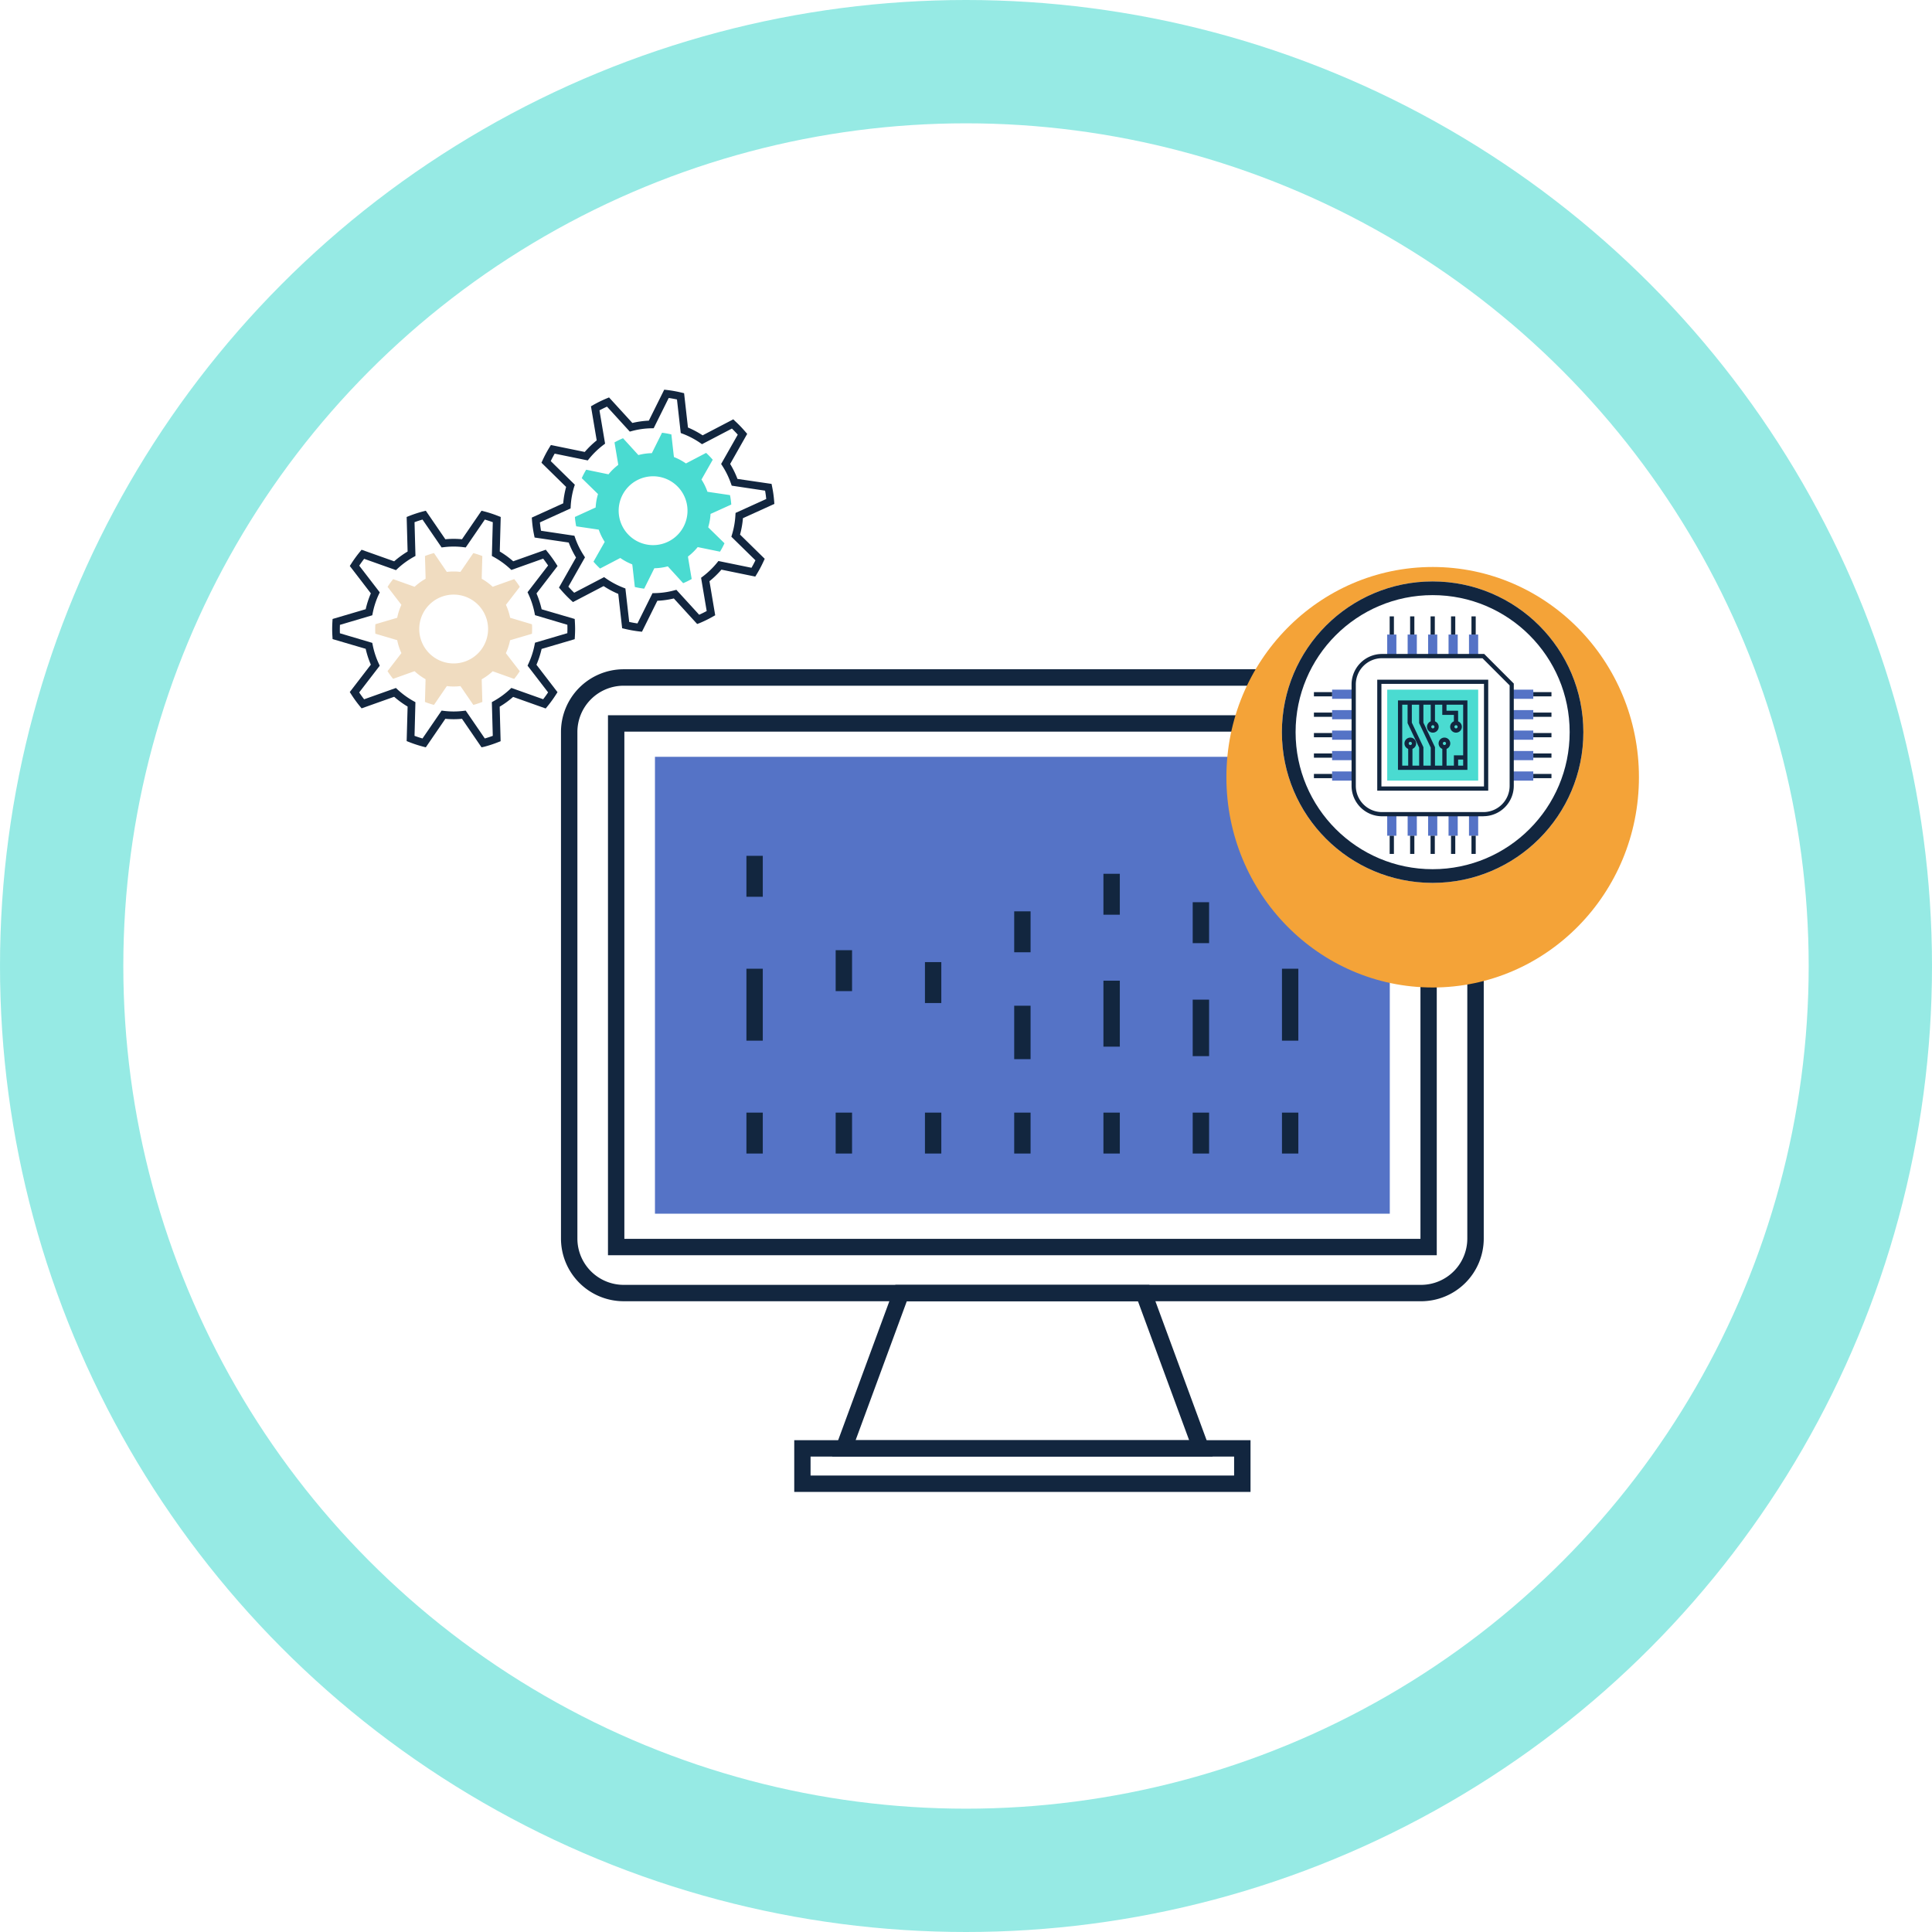 <svg xmlns="http://www.w3.org/2000/svg" xmlns:xlink="http://www.w3.org/1999/xlink" width="141" height="141" viewBox="0 0 141 141">
  <defs>
    <filter id="Elipse_8680" x="80.502" y="32.38" width="48.108" height="48.688" filterUnits="userSpaceOnUse">
      <feOffset dy="3" input="SourceAlpha"/>
      <feGaussianBlur stdDeviation="3" result="blur"/>
      <feFlood flood-opacity="0.161"/>
      <feComposite operator="in" in2="blur"/>
      <feComposite in="SourceGraphic"/>
    </filter>
    <clipPath id="clip-path">
      <rect id="Rectángulo_368503" data-name="Rectángulo 368503" width="17.733" height="17.268" fill="none"/>
    </clipPath>
  </defs>
  <g id="Grupo_1043415" data-name="Grupo 1043415" transform="translate(-3595 10908.802)">
    <circle id="Elipse_8723" data-name="Elipse 8723" cx="70.5" cy="70.5" r="70.5" transform="translate(3595 -10908.802)" fill="#4adbd1" opacity="0.58"/>
    <circle id="Elipse_8724" data-name="Elipse 8724" cx="61.5" cy="61.5" r="61.5" transform="translate(3604 -10899.802)" fill="#fff"/>
    <g id="Grupo_1042534" data-name="Grupo 1042534" transform="translate(2905.951 -35134.504)">
      <g id="Grupo_1037139" data-name="Grupo 1037139" transform="translate(729.993 24264.082)">
        <g id="Grupo_1037136" data-name="Grupo 1037136" transform="translate(0 10.464)">
          <g id="Grupo_1037138" data-name="Grupo 1037138" transform="translate(0 0)">
            <path id="Trazado_785885" data-name="Trazado 785885" d="M123.428,46.122h-58.2a4.578,4.578,0,0,1-4.573-4.573V4.573A4.578,4.578,0,0,1,65.231,0h58.2A4.578,4.578,0,0,1,128,4.573V41.55a4.578,4.578,0,0,1-4.573,4.573M65.231,1.2a3.381,3.381,0,0,0-3.378,3.377V41.55a3.381,3.381,0,0,0,3.378,3.377h58.2A3.38,3.38,0,0,0,126.8,41.55V4.573A3.38,3.38,0,0,0,123.428,1.2Z" transform="translate(-60.658 0)" fill="#12263f"/>
            <path id="Trazado_785886" data-name="Trazado 785886" d="M123.933,42.138H63.447V2.732h60.486ZM64.643,40.944h58.1V3.928h-58.1Z" transform="translate(-60.02 0.625)" fill="#12263f"/>
            <rect id="Rectángulo_368354" data-name="Rectángulo 368354" width="53.629" height="33.344" transform="translate(6.856 6.389)" fill="#5573c6"/>
            <rect id="Rectángulo_368355" data-name="Rectángulo 368355" width="1.194" height="2.987" transform="translate(13.531 13.616)" fill="#12263f"/>
            <rect id="Rectángulo_368356" data-name="Rectángulo 368356" width="1.194" height="5.251" transform="translate(13.531 21.854)" fill="#12263f"/>
            <rect id="Rectángulo_368357" data-name="Rectángulo 368357" width="1.194" height="2.987" transform="translate(13.531 32.356)" fill="#12263f"/>
            <rect id="Rectángulo_368358" data-name="Rectángulo 368358" width="1.196" height="2.987" transform="translate(20.044 20.502)" fill="#12263f"/>
            <rect id="Rectángulo_368359" data-name="Rectángulo 368359" width="1.196" height="2.987" transform="translate(20.044 32.356)" fill="#12263f"/>
            <rect id="Rectángulo_368360" data-name="Rectángulo 368360" width="1.194" height="2.987" transform="translate(26.56 21.372)" fill="#12263f"/>
            <rect id="Rectángulo_368361" data-name="Rectángulo 368361" width="1.194" height="2.987" transform="translate(26.56 32.356)" fill="#12263f"/>
            <rect id="Rectángulo_368362" data-name="Rectángulo 368362" width="1.194" height="2.987" transform="translate(33.074 17.667)" fill="#12263f"/>
            <rect id="Rectángulo_368363" data-name="Rectángulo 368363" width="1.194" height="3.9" transform="translate(33.074 24.555)" fill="#12263f"/>
            <rect id="Rectángulo_368364" data-name="Rectángulo 368364" width="1.194" height="2.987" transform="translate(33.074 32.356)" fill="#12263f"/>
            <rect id="Rectángulo_368365" data-name="Rectángulo 368365" width="1.196" height="2.987" transform="translate(39.586 14.926)" fill="#12263f"/>
            <rect id="Rectángulo_368366" data-name="Rectángulo 368366" width="1.196" height="4.814" transform="translate(39.586 22.728)" fill="#12263f"/>
            <rect id="Rectángulo_368367" data-name="Rectángulo 368367" width="1.196" height="2.987" transform="translate(39.586 32.356)" fill="#12263f"/>
            <rect id="Rectángulo_368368" data-name="Rectángulo 368368" width="1.196" height="2.987" transform="translate(46.101 17.001)" fill="#12263f"/>
            <rect id="Rectángulo_368369" data-name="Rectángulo 368369" width="1.196" height="4.123" transform="translate(46.101 24.111)" fill="#12263f"/>
            <rect id="Rectángulo_368370" data-name="Rectángulo 368370" width="1.196" height="2.987" transform="translate(46.101 32.356)" fill="#12263f"/>
            <rect id="Rectángulo_368371" data-name="Rectángulo 368371" width="1.194" height="2.987" transform="translate(52.616 13.616)" fill="#12263f"/>
            <rect id="Rectángulo_368372" data-name="Rectángulo 368372" width="1.194" height="5.251" transform="translate(52.616 21.854)" fill="#12263f"/>
            <rect id="Rectángulo_368373" data-name="Rectángulo 368373" width="1.194" height="2.987" transform="translate(52.616 32.356)" fill="#12263f"/>
            <path id="Trazado_785887" data-name="Trazado 785887" d="M104.529,49.093H76.758l4.618-12.535H99.911ZM78.472,47.9h24.343L99.078,37.754H82.209Z" transform="translate(-56.973 8.367)" fill="#12263f"/>
            <path id="Trazado_785888" data-name="Trazado 785888" d="M107.809,49.56h-33.3V45.786h33.3ZM75.7,48.364h30.911V46.98H75.7Z" transform="translate(-57.488 10.479)" fill="#12263f"/>
          </g>
        </g>
        <g transform="matrix(1, 0, 0, 1, -40.94, -38.38)" filter="url(#Elipse_8680)">
          <ellipse id="Elipse_8680-2" data-name="Elipse 8680" cx="15.054" cy="15.344" rx="15.054" ry="15.344" transform="translate(89.5 38.38)" fill="#f4a338"/>
        </g>
        <g id="Elipse_8681" data-name="Elipse 8681" transform="translate(52.61 4.053)" fill="#fff" stroke="#12263f" stroke-width="1">
          <circle cx="11.001" cy="11.001" r="11.001" stroke="none"/>
          <circle cx="11.001" cy="11.001" r="10.501" fill="none"/>
        </g>
        <g id="Grupo_1037137" data-name="Grupo 1037137" transform="translate(54.948 6.604)">
          <rect id="Rectángulo_368455" data-name="Rectángulo 368455" width="1.327" height="0.31" transform="translate(16.009 11.498)" fill="#12263f"/>
          <rect id="Rectángulo_368456" data-name="Rectángulo 368456" width="1.327" height="0.31" transform="translate(16.009 10.004)" fill="#12263f"/>
          <rect id="Rectángulo_368457" data-name="Rectángulo 368457" width="1.327" height="0.31" transform="translate(16.009 8.513)" fill="#12263f"/>
          <rect id="Rectángulo_368458" data-name="Rectángulo 368458" width="1.327" height="0.31" transform="translate(16.009 7.021)" fill="#12263f"/>
          <rect id="Rectángulo_368459" data-name="Rectángulo 368459" width="1.327" height="0.31" transform="translate(16.009 5.528)" fill="#12263f"/>
          <rect id="Rectángulo_368460" data-name="Rectángulo 368460" width="0.67" height="1.575" transform="translate(5.348 1.326)" fill="#5573c6"/>
          <rect id="Rectángulo_368461" data-name="Rectángulo 368461" width="0.67" height="1.575" transform="translate(6.84 1.326)" fill="#5573c6"/>
          <rect id="Rectángulo_368462" data-name="Rectángulo 368462" width="0.67" height="1.575" transform="translate(8.333 1.326)" fill="#5573c6"/>
          <rect id="Rectángulo_368463" data-name="Rectángulo 368463" width="0.67" height="1.575" transform="translate(9.825 1.326)" fill="#5573c6"/>
          <rect id="Rectángulo_368464" data-name="Rectángulo 368464" width="0.67" height="1.575" transform="translate(11.317 1.326)" fill="#5573c6"/>
          <rect id="Rectángulo_368465" data-name="Rectángulo 368465" width="0.67" height="1.575" transform="translate(5.348 14.434)" fill="#5573c6"/>
          <rect id="Rectángulo_368466" data-name="Rectángulo 368466" width="0.67" height="1.575" transform="translate(6.84 14.434)" fill="#5573c6"/>
          <rect id="Rectángulo_368467" data-name="Rectángulo 368467" width="0.67" height="1.575" transform="translate(8.333 14.434)" fill="#5573c6"/>
          <rect id="Rectángulo_368468" data-name="Rectángulo 368468" width="0.67" height="1.575" transform="translate(9.825 14.434)" fill="#5573c6"/>
          <rect id="Rectángulo_368469" data-name="Rectángulo 368469" width="0.67" height="1.575" transform="translate(11.317 14.434)" fill="#5573c6"/>
          <rect id="Rectángulo_368470" data-name="Rectángulo 368470" width="1.575" height="0.67" transform="translate(1.327 11.317)" fill="#5573c6"/>
          <rect id="Rectángulo_368471" data-name="Rectángulo 368471" width="1.575" height="0.67" transform="translate(1.327 9.825)" fill="#5573c6"/>
          <rect id="Rectángulo_368472" data-name="Rectángulo 368472" width="1.575" height="0.67" transform="translate(1.327 8.333)" fill="#5573c6"/>
          <rect id="Rectángulo_368473" data-name="Rectángulo 368473" width="1.575" height="0.67" transform="translate(1.327 6.84)" fill="#5573c6"/>
          <rect id="Rectángulo_368474" data-name="Rectángulo 368474" width="1.575" height="0.67" transform="translate(1.327 5.348)" fill="#5573c6"/>
          <rect id="Rectángulo_368475" data-name="Rectángulo 368475" width="1.575" height="0.67" transform="translate(14.434 11.317)" fill="#5573c6"/>
          <rect id="Rectángulo_368476" data-name="Rectángulo 368476" width="1.575" height="0.67" transform="translate(14.434 9.825)" fill="#5573c6"/>
          <rect id="Rectángulo_368477" data-name="Rectángulo 368477" width="1.575" height="0.67" transform="translate(14.434 8.333)" fill="#5573c6"/>
          <rect id="Rectángulo_368478" data-name="Rectángulo 368478" width="1.575" height="0.67" transform="translate(14.434 6.84)" fill="#5573c6"/>
          <rect id="Rectángulo_368479" data-name="Rectángulo 368479" width="1.575" height="0.67" transform="translate(14.434 5.348)" fill="#5573c6"/>
          <path id="Trazado_785889" data-name="Trazado 785889" d="M18.239,37.453h-7.4A2.225,2.225,0,0,1,8.62,35.23v-7.4a2.226,2.226,0,0,1,2.223-2.223H18.3l2.159,2.159v7.46a2.225,2.225,0,0,1-2.223,2.223m-7.4-11.532A1.915,1.915,0,0,0,8.93,27.834v7.4a1.915,1.915,0,0,0,1.913,1.913h7.4a1.915,1.915,0,0,0,1.913-1.913V27.9l-1.977-1.977Z" transform="translate(-5.873 -22.864)" fill="#12263f"/>
          <path id="Trazado_785890" data-name="Trazado 785890" d="M22.589,39.58h-8.1v-8.1h8.1Zm-7.795-.31h7.485V31.785H14.794Z" transform="translate(-9.868 -26.859)" fill="#12263f"/>
          <rect id="Rectángulo_368480" data-name="Rectángulo 368480" width="6.639" height="6.639" transform="translate(5.349 5.348)" fill="#4adbd1"/>
          <path id="Trazado_785891" data-name="Trazado 785891" d="M24.317,41.308H19.249V36.24h5.068ZM19.559,41h4.448V36.55H19.559Z" transform="translate(-13.115 -30.106)" fill="#12263f"/>
          <rect id="Rectángulo_368481" data-name="Rectángulo 368481" width="0.31" height="1.327" transform="translate(5.528 0)" fill="#12263f"/>
          <rect id="Rectángulo_368482" data-name="Rectángulo 368482" width="0.31" height="1.327" transform="translate(7.02 0)" fill="#12263f"/>
          <rect id="Rectángulo_368483" data-name="Rectángulo 368483" width="0.31" height="1.327" transform="translate(8.513 0)" fill="#12263f"/>
          <rect id="Rectángulo_368484" data-name="Rectángulo 368484" width="0.31" height="1.327" transform="translate(10.006 0)" fill="#12263f"/>
          <rect id="Rectángulo_368485" data-name="Rectángulo 368485" width="0.31" height="1.327" transform="translate(11.498 0)" fill="#12263f"/>
          <rect id="Rectángulo_368486" data-name="Rectángulo 368486" width="0.31" height="1.327" transform="translate(5.528 16.009)" fill="#12263f"/>
          <rect id="Rectángulo_368487" data-name="Rectángulo 368487" width="0.31" height="1.327" transform="translate(7.02 16.009)" fill="#12263f"/>
          <rect id="Rectángulo_368488" data-name="Rectángulo 368488" width="0.31" height="1.327" transform="translate(8.513 16.009)" fill="#12263f"/>
          <rect id="Rectángulo_368489" data-name="Rectángulo 368489" width="0.31" height="1.327" transform="translate(10.006 16.009)" fill="#12263f"/>
          <rect id="Rectángulo_368490" data-name="Rectángulo 368490" width="0.31" height="1.327" transform="translate(11.498 16.009)" fill="#12263f"/>
          <rect id="Rectángulo_368491" data-name="Rectángulo 368491" width="1.327" height="0.31" transform="translate(0 11.498)" fill="#12263f"/>
          <rect id="Rectángulo_368492" data-name="Rectángulo 368492" width="1.327" height="0.31" transform="translate(0 10.004)" fill="#12263f"/>
          <rect id="Rectángulo_368493" data-name="Rectángulo 368493" width="1.327" height="0.31" transform="translate(0 8.513)" fill="#12263f"/>
          <rect id="Rectángulo_368494" data-name="Rectángulo 368494" width="1.327" height="0.31" transform="translate(0 7.021)" fill="#12263f"/>
          <rect id="Rectángulo_368495" data-name="Rectángulo 368495" width="1.327" height="0.31" transform="translate(0 5.528)" fill="#12263f"/>
          <rect id="Rectángulo_368496" data-name="Rectángulo 368496" width="0.31" height="1.502" transform="translate(8.524 6.289)" fill="#12263f"/>
          <rect id="Rectángulo_368497" data-name="Rectángulo 368497" width="0.31" height="1.502" transform="translate(9.37 9.545)" fill="#12263f"/>
          <path id="Trazado_785892" data-name="Trazado 785892" d="M28.978,45.607a.426.426,0,1,1,.426-.426.427.427,0,0,1-.426.426m0-.542a.116.116,0,1,0,.116.116.117.117,0,0,0-.116-.116" transform="translate(-19.453 -35.908)" fill="#12263f"/>
          <path id="Trazado_785893" data-name="Trazado 785893" d="M31.63,41.8a.426.426,0,1,1,.426-.426.426.426,0,0,1-.426.426m0-.542a.116.116,0,1,0,.116.116.116.116,0,0,0-.116-.116" transform="translate(-21.26 -33.315)" fill="#12263f"/>
          <path id="Trazado_785894" data-name="Trazado 785894" d="M26.325,41.8a.426.426,0,1,1,.426-.426.426.426,0,0,1-.426.426m0-.542a.116.116,0,1,0,.116.116.117.117,0,0,0-.116-.116" transform="translate(-17.645 -33.315)" fill="#12263f"/>
          <path id="Trazado_785895" data-name="Trazado 785895" d="M21.163,45.607a.426.426,0,1,1,.426-.426.427.427,0,0,1-.426.426m0-.542a.116.116,0,1,0,.116.116.117.117,0,0,0-.116-.116" transform="translate(-14.129 -35.908)" fill="#12263f"/>
          <path id="Trazado_785896" data-name="Trazado 785896" d="M22.6,41.484h-.31V40.017l-.845-1.79v-1.5h.31v1.466l.845,1.79Z" transform="translate(-14.61 -30.437)" fill="#12263f"/>
          <path id="Trazado_785897" data-name="Trazado 785897" d="M25.252,41.484h-.31V40.017l-.845-1.79v-1.5h.31v1.466l.845,1.79Z" transform="translate(-16.417 -30.437)" fill="#12263f"/>
          <rect id="Rectángulo_368498" data-name="Rectángulo 368498" width="0.31" height="1.502" transform="translate(6.88 9.545)" fill="#12263f"/>
          <path id="Trazado_785898" data-name="Trazado 785898" d="M32.365,49.719h-.31v-.906h.831v.31h-.522Z" transform="translate(-21.84 -38.673)" fill="#12263f"/>
          <path id="Trazado_785899" data-name="Trazado 785899" d="M30.558,38.228h-.31v-.6H29.4v-.906h.31v.6h.845Z" transform="translate(-20.033 -30.438)" fill="#12263f"/>
        </g>
      </g>
      <g id="Grupo_1037143" data-name="Grupo 1037143" transform="translate(713.292 24262.975)">
        <g id="Grupo_1037142" data-name="Grupo 1037142" transform="translate(0 0)" clip-path="url(#clip-path)">
          <path id="Trazado_785905" data-name="Trazado 785905" d="M15.408,11.658l1.456-.429c.007-.115.012-.23.012-.347s0-.232-.012-.347L15.408,10.1l-.137-.04a4.184,4.184,0,0,0-.307-.946L15.053,9l.925-1.2a5.823,5.823,0,0,0-.408-.563l-1.431.51L14,7.8a4.185,4.185,0,0,0-.8-.584l0-.144.042-1.517a5.626,5.626,0,0,0-.659-.215l-.859,1.254-.081.118a4.1,4.1,0,0,0-.992,0l-.081-.118L9.714,5.338a5.662,5.662,0,0,0-.659.215L9.1,7.07l0,.144a4.2,4.2,0,0,0-.8.584l-.134-.048-1.432-.51a5.817,5.817,0,0,0-.407.563L7.248,9l.088.115a4.184,4.184,0,0,0-.307.946l-.137.04-1.456.429c-.007.115-.012.23-.012.347s0,.232.012.347l1.456.429.137.04a4.179,4.179,0,0,0,.307.945l-.088.115-.925,1.2a5.817,5.817,0,0,0,.407.563l1.432-.51.134-.048a4.228,4.228,0,0,0,.8.584l0,.144-.042,1.517a5.774,5.774,0,0,0,.659.215l.859-1.254.081-.118a4.1,4.1,0,0,0,.992,0l.081.118.859,1.254a5.737,5.737,0,0,0,.659-.215L13.2,14.692l0-.144a4.209,4.209,0,0,0,.8-.584l.135.048,1.431.51a5.822,5.822,0,0,0,.408-.563l-.925-1.2-.089-.115a4.179,4.179,0,0,0,.307-.945ZM11.15,13.393a2.512,2.512,0,1,1,2.512-2.512,2.512,2.512,0,0,1-2.512,2.512" transform="translate(-2.284 -2.247)" fill="#f0dcc0"/>
          <path id="Trazado_785906" data-name="Trazado 785906" d="M10.9,17.268,9.473,15.186a6.255,6.255,0,0,1-1.214,0L6.833,17.268l-.192-.049a8.955,8.955,0,0,1-1.021-.334l-.184-.072.069-2.52a6.608,6.608,0,0,1-.981-.714l-2.377.845-.125-.152a9.079,9.079,0,0,1-.631-.871l-.107-.167,1.537-2a6.556,6.556,0,0,1-.376-1.156L.03,9.369l-.012-.2C.007,8.994,0,8.815,0,8.634s.007-.36.017-.537L.03,7.9l2.416-.712a6.586,6.586,0,0,1,.376-1.156l-1.537-2,.107-.166A8.9,8.9,0,0,1,2.022,3l.125-.152,2.377.845a6.68,6.68,0,0,1,.981-.714L5.436.456,5.62.383A8.92,8.92,0,0,1,6.642.049L6.833,0,8.259,2.082a6.4,6.4,0,0,1,1.214,0L10.9,0l.19.049a8.884,8.884,0,0,1,1.021.334L12.3.456l-.069,2.52a6.68,6.68,0,0,1,.981.714l2.377-.845L15.71,3a8.9,8.9,0,0,1,.631.871l.107.166-1.537,2a6.669,6.669,0,0,1,.376,1.156L17.7,7.9l.012.2c.01.178.017.357.017.537s-.007.36-.017.538l-.012.2-2.416.712a6.653,6.653,0,0,1-.376,1.156l1.537,2-.107.167a8.88,8.88,0,0,1-.631.871l-.125.152-2.376-.845a6.643,6.643,0,0,1-.982.714l.069,2.52-.184.072a8.763,8.763,0,0,1-1.021.334ZM6.01,16.43c.2.073.39.136.582.191l1.394-2.033.168.02a5.8,5.8,0,0,0,1.423,0l.168-.02,1.394,2.033c.19-.055.386-.119.582-.191l-.068-2.461.149-.083a6.032,6.032,0,0,0,1.151-.837l.124-.116,2.321.825c.123-.157.244-.324.36-.5l-1.5-1.95.072-.155A5.982,5.982,0,0,0,14.769,9.8l.034-.168,2.36-.695c0-.1.006-.2.006-.307s0-.2-.006-.307l-2.36-.7-.034-.167a5.992,5.992,0,0,0-.439-1.353l-.072-.155,1.5-1.95c-.116-.174-.237-.34-.36-.5l-2.321.826-.124-.116A6.043,6.043,0,0,0,11.8,3.381L11.654,3.3,11.722.837c-.2-.072-.391-.136-.582-.191L9.746,2.68l-.168-.02a5.8,5.8,0,0,0-1.423,0l-.169.02L6.593.646C6.4.7,6.206.765,6.01.837L6.078,3.3l-.149.083a6.057,6.057,0,0,0-1.15.837l-.125.116-2.32-.826c-.123.158-.244.324-.36.5l1.5,1.95L3.4,6.111a5.957,5.957,0,0,0-.441,1.353l-.033.167-2.361.7c0,.1-.006.2-.006.307s0,.206.006.307l2.361.7.033.167A5.947,5.947,0,0,0,3.4,11.157l.071.155-1.5,1.95q.174.261.36.5l2.32-.825.125.116a6.064,6.064,0,0,0,1.15.837l.149.083Z" transform="translate(0 0)" fill="#12263f"/>
        </g>
      </g>
      <g id="Grupo_1037144" data-name="Grupo 1037144" transform="translate(726.731 24255.658) rotate(-8)">
        <g id="Grupo_1037142-2" data-name="Grupo 1037142" transform="translate(0 0)" clip-path="url(#clip-path)">
          <path id="Trazado_785905-2" data-name="Trazado 785905" d="M9.983,6.32l1.456-.429c.007-.115.012-.23.012-.347s0-.232-.012-.347L9.983,4.767l-.137-.04a4.184,4.184,0,0,0-.307-.946l.089-.115.925-1.2a5.823,5.823,0,0,0-.408-.563l-1.431.51-.135.048a4.185,4.185,0,0,0-.8-.584l0-.144L7.821.215A5.626,5.626,0,0,0,7.162,0L6.3,1.254l-.081.118a4.1,4.1,0,0,0-.992,0l-.081-.118L4.289,0a5.662,5.662,0,0,0-.659.215l.042,1.517,0,.144a4.2,4.2,0,0,0-.8.584l-.134-.048L1.306,1.9A5.817,5.817,0,0,0,.9,2.466l.925,1.2.088.115a4.184,4.184,0,0,0-.307.946l-.137.04L.012,5.2C0,5.311,0,5.426,0,5.543s0,.232.012.347l1.456.429.137.04a4.179,4.179,0,0,0,.307.945l-.088.115L.9,8.621a5.817,5.817,0,0,0,.407.563l1.432-.51.134-.048a4.228,4.228,0,0,0,.8.584l0,.144-.042,1.517a5.774,5.774,0,0,0,.659.215l.859-1.254.081-.118a4.1,4.1,0,0,0,.992,0l.081.118.859,1.254a5.737,5.737,0,0,0,.659-.215L7.78,9.354l0-.144a4.209,4.209,0,0,0,.8-.584l.135.048,1.431.51a5.823,5.823,0,0,0,.408-.563l-.925-1.2L9.539,7.3a4.179,4.179,0,0,0,.307-.945ZM5.725,8.055A2.512,2.512,0,1,1,8.237,5.543,2.512,2.512,0,0,1,5.725,8.055" transform="translate(3.141 3.091)" fill="#4adbd1"/>
          <path id="Trazado_785906-2" data-name="Trazado 785906" d="M10.9,17.268,9.473,15.186a6.255,6.255,0,0,1-1.214,0L6.833,17.268l-.192-.049a8.955,8.955,0,0,1-1.021-.334l-.184-.072.069-2.52a6.608,6.608,0,0,1-.981-.714l-2.377.845-.125-.152a9.079,9.079,0,0,1-.631-.871l-.107-.167,1.537-2a6.556,6.556,0,0,1-.376-1.156L.03,9.369l-.012-.2C.007,8.994,0,8.815,0,8.634s.007-.36.017-.537L.03,7.9l2.416-.712a6.586,6.586,0,0,1,.376-1.156l-1.537-2,.107-.166A8.9,8.9,0,0,1,2.022,3l.125-.152,2.377.845a6.68,6.68,0,0,1,.981-.714L5.436.456,5.62.383A8.92,8.92,0,0,1,6.642.049L6.833,0,8.259,2.082a6.4,6.4,0,0,1,1.214,0L10.9,0l.19.049a8.884,8.884,0,0,1,1.021.334L12.3.456l-.069,2.52a6.68,6.68,0,0,1,.981.714l2.377-.845L15.71,3a8.9,8.9,0,0,1,.631.871l.107.166-1.537,2a6.669,6.669,0,0,1,.376,1.156L17.7,7.9l.012.2c.01.178.017.357.017.537s-.007.36-.017.538l-.012.2-2.416.712a6.653,6.653,0,0,1-.376,1.156l1.537,2-.107.167a8.88,8.88,0,0,1-.631.871l-.125.152-2.376-.845a6.643,6.643,0,0,1-.982.714l.069,2.52-.184.072a8.763,8.763,0,0,1-1.021.334ZM6.01,16.43c.2.073.39.136.582.191l1.394-2.033.168.02a5.8,5.8,0,0,0,1.423,0l.168-.02,1.394,2.033c.19-.055.386-.119.582-.191l-.068-2.461.149-.083a6.032,6.032,0,0,0,1.151-.837l.124-.116,2.321.825c.123-.157.244-.324.36-.5l-1.5-1.95.072-.155A5.982,5.982,0,0,0,14.769,9.8l.034-.168,2.36-.695c0-.1.006-.2.006-.307s0-.2-.006-.307l-2.36-.7-.034-.167a5.992,5.992,0,0,0-.439-1.353l-.072-.155,1.5-1.95c-.116-.174-.237-.34-.36-.5l-2.321.826-.124-.116A6.043,6.043,0,0,0,11.8,3.381L11.654,3.3,11.722.837c-.2-.072-.391-.136-.582-.191L9.746,2.68l-.168-.02a5.8,5.8,0,0,0-1.423,0l-.169.02L6.593.646C6.4.7,6.206.765,6.01.837L6.078,3.3l-.149.083a6.057,6.057,0,0,0-1.15.837l-.125.116-2.32-.826c-.123.158-.244.324-.36.5l1.5,1.95L3.4,6.111a5.957,5.957,0,0,0-.441,1.353l-.033.167-2.361.7c0,.1-.006.2-.006.307s0,.206.006.307l2.361.7.033.167A5.947,5.947,0,0,0,3.4,11.157l.071.155-1.5,1.95q.174.261.36.5l2.32-.825.125.116a6.064,6.064,0,0,0,1.15.837l.149.083Z" transform="translate(0 0)" fill="#12263f"/>
        </g>
      </g>
    </g>
  </g>
</svg>
